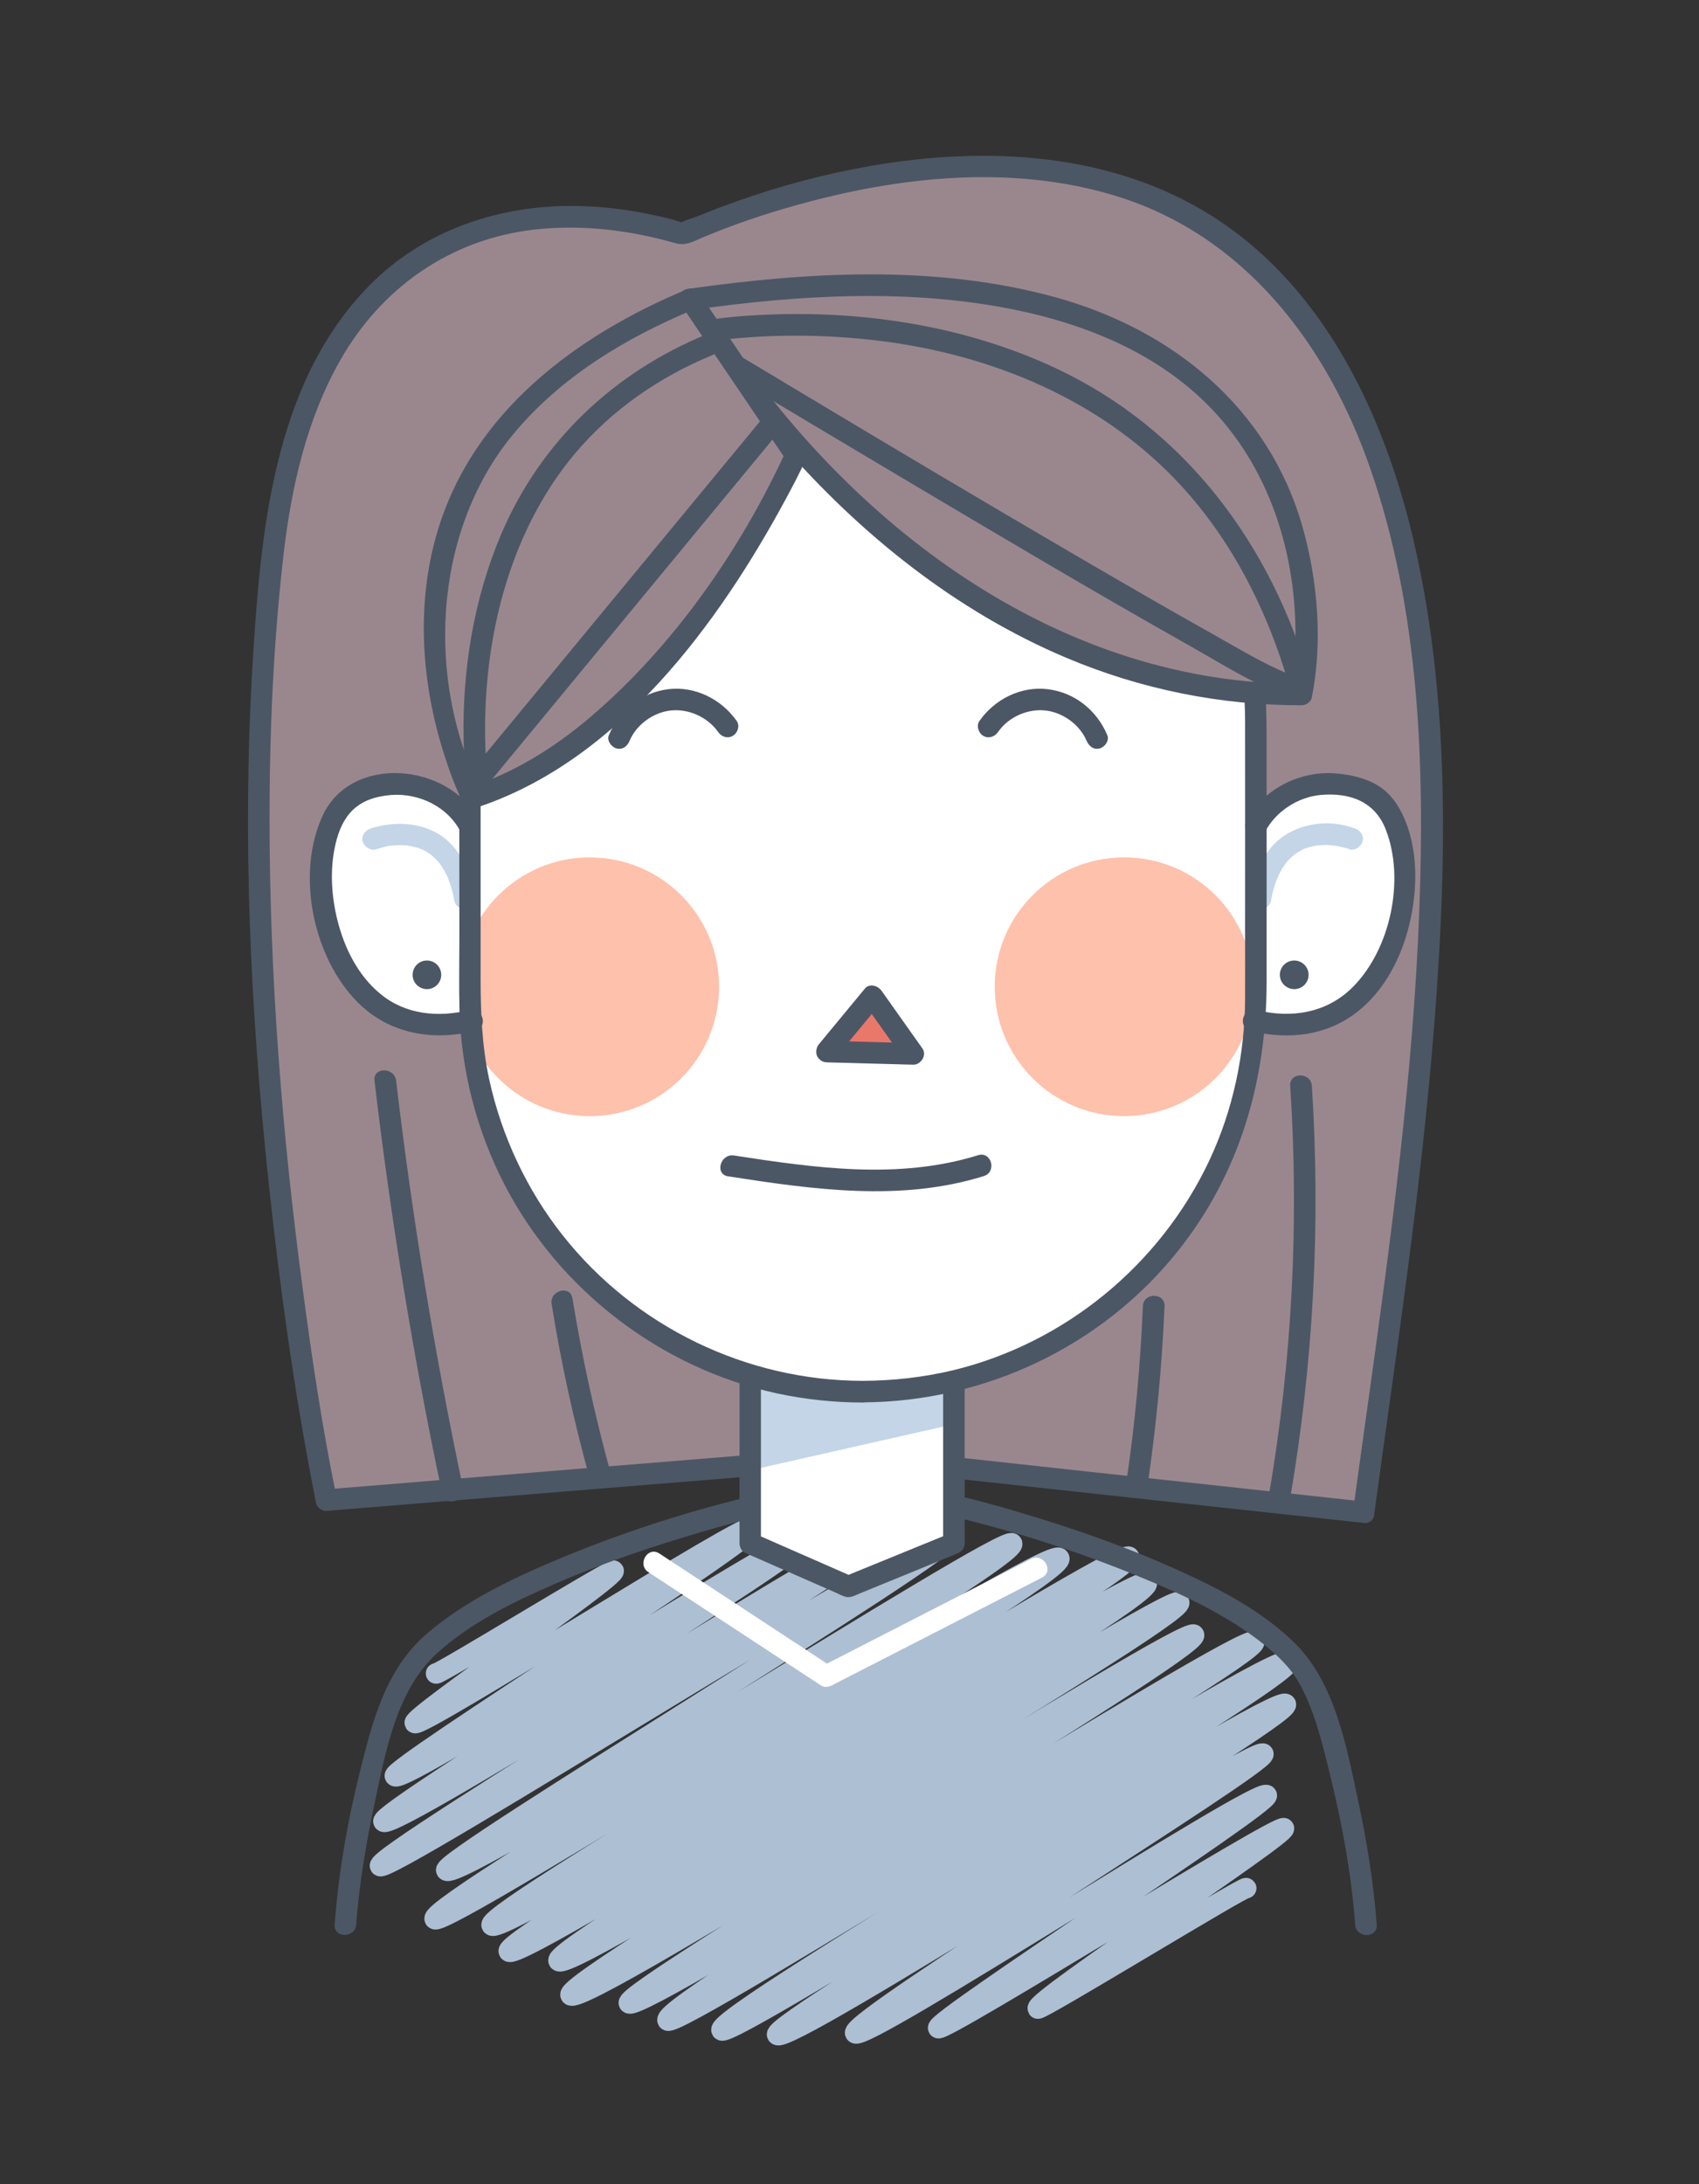 <?xml version="1.0" encoding="utf-8"?>
<!-- Generator: Adobe Illustrator 28.1.0, SVG Export Plug-In . SVG Version: 6.00 Build 0)  -->
<svg version="1.1" xmlns="http://www.w3.org/2000/svg" xmlns:xlink="http://www.w3.org/1999/xlink" x="0px" y="0px"
	 viewBox="0 0 124.68 160.21" style="enable-background:new 0 0 124.68 160.21;" xml:space="preserve">
<rect x="0" y="0" width="124.68" height="160.21" fill="#333333" stroke="none"/>
<style type="text/css">
	.st0{fill:#EDF0F4;}
	.st1{fill:#9A878E;}
	.st2{fill:#4C5765;}
	.st3{fill:none;stroke:#ADBFD3;stroke-width:1.507;stroke-linecap:round;stroke-linejoin:round;}
	.st4{fill:#FFFFFF;}
	.st5{fill:#C3D5E7;}
	.st6{fill:#EA786A;}
	.st7{fill:#FEC1AC;}
	.st8{display:none;fill:#4C5765;}
	.st9{fill:none;stroke:#EB695C;stroke-width:1.507;stroke-linecap:round;stroke-linejoin:round;}
	.st10{fill:none;stroke:#4C5765;stroke-width:1.507;stroke-linecap:round;stroke-linejoin:round;}
	.st11{fill:#E9796A;stroke:#4C5765;stroke-width:0.527;stroke-miterlimit:10;}
	.st12{fill:#E9796A;}
	.st13{fill:none;stroke:#E9796A;stroke-width:1.507;stroke-linecap:round;stroke-linejoin:round;}
	.st14{fill:#566272;}
	.st15{fill:none;stroke:#9A878E;stroke-width:1.507;stroke-linecap:round;stroke-linejoin:round;}
	.st16{fill:#FDC0AB;}
	.st17{fill:#1D262D;}
</style>
<g id="BACKGROUND">
</g>
<g id="OBJECTS">
	<g>
		<g>
			<g>
				<path class="st1" d="M100.07,110.92l-37.27-4.04l-38.86,3.16c0,0-7.74-37.27-3.87-69.8s30.07-23.03,30.07-23.03
					S80.2,2.79,95.5,23.01C110.79,43.23,104.11,81.21,100.07,110.92z"/>
				<g>
					<path class="st2" d="M100.07,110.13c-11.08-1.2-22.16-2.4-33.24-3.61c-1.32-0.14-2.7-0.42-4.03-0.44
						c-1.19-0.02-2.42,0.2-3.61,0.29c-6.59,0.54-13.19,1.07-19.78,1.61c-5.16,0.42-10.31,0.84-15.47,1.26
						c0.25,0.19,0.51,0.39,0.76,0.58c-1.03-4.99-1.79-10.06-2.46-15.11c-1.54-11.48-2.45-23.06-2.46-34.64
						c0-6.48,0.29-12.97,1.03-19.41c0.57-4.9,1.69-9.89,4.15-14.22c3.02-5.33,8.07-8.87,14.17-9.59c3.52-0.41,7.02,0.02,10.41,0.98
						c0.79,0.22,1.29-0.1,2.03-0.41c2.14-0.91,4.5-1.71,6.8-2.35c7.53-2.12,15.78-3.02,23.38-0.74
						c9.55,2.87,15.64,10.92,18.81,20.04c3.6,10.36,4,21.64,3.59,32.5c-0.45,11.96-2.06,23.84-3.71,35.68
						c-0.38,2.72-0.76,5.43-1.13,8.15c-0.14,1,1.39,1.43,1.53,0.42c1.63-11.99,3.47-23.97,4.42-36.05
						c0.9-11.51,1.15-23.36-1.36-34.7c-2.09-9.47-6.53-19.24-15.03-24.57c-7.43-4.66-16.59-5.09-25.03-3.62
						c-3.3,0.58-6.55,1.44-9.7,2.56c-0.98,0.35-1.95,0.71-2.91,1.11c-0.17,0.07-1.38,0.42-1.46,0.64c0.11-0.3,0.95,0.09,0.11-0.22
						c-0.54-0.2-1.12-0.32-1.68-0.44c-1.89-0.43-3.84-0.68-5.77-0.72c-5.7-0.12-11.32,1.74-15.36,5.87
						c-7.09,7.23-7.96,18.29-8.54,27.84c-0.76,12.65-0.15,25.38,1.19,37.97c0.8,7.48,1.83,14.96,3.26,22.36
						c0.07,0.36,0.14,0.72,0.21,1.09c0.07,0.32,0.44,0.61,0.76,0.58c11.14-0.91,22.28-1.81,33.43-2.72
						c1.73-0.14,3.49-0.38,5.22-0.43c0.87-0.02,1.77,0.15,2.63,0.25c6.35,0.69,12.71,1.38,19.06,2.07
						c5.26,0.57,10.53,1.14,15.79,1.71C101.08,111.82,101.07,110.24,100.07,110.13z"/>
				</g>
			</g>
			<g>
				<g>
					<path class="st2" d="M27.48,79.26c1.2,10.17,2.85,20.28,4.97,30.3c0.21,1,1.74,0.57,1.53-0.42
						c-2.09-9.88-3.73-19.85-4.91-29.88C28.95,78.26,27.37,78.25,27.48,79.26L27.48,79.26z"/>
				</g>
			</g>
			<g>
				<g>
					<path class="st2" d="M40.48,95.65c0.7,4.34,1.64,8.64,2.82,12.88c0.27,0.98,1.8,0.56,1.53-0.42
						c-1.17-4.24-2.11-8.53-2.82-12.88C41.84,94.22,40.32,94.65,40.48,95.65L40.48,95.65z"/>
				</g>
			</g>
			<g>
				<g>
					<path class="st2" d="M94.68,79.64c0.66,10.03,0.14,20.1-1.56,30.01c-0.17,1,1.35,1.42,1.53,0.42
						c1.73-10.05,2.28-20.26,1.62-30.43C96.2,78.63,94.62,78.62,94.68,79.64L94.68,79.64z"/>
				</g>
			</g>
			<g>
				<g>
					<path class="st2" d="M83.87,95.8c-0.18,4.29-0.57,8.56-1.2,12.81c-0.15,1,1.38,1.43,1.53,0.42c0.65-4.39,1.07-8.8,1.26-13.23
						C85.49,94.79,83.91,94.79,83.87,95.8L83.87,95.8z"/>
				</g>
			</g>
		</g>
		<g>
			<g>
				<g>
					<path class="st3" d="M32,122.74c0.1,0.17,12.92-7.72,13.03-7.53c0.26,0.45-14.84,10.74-14.59,11.16
						c0.3,0.53,24.6-15.03,24.95-14.41c0.43,0.75-26.75,17.73-26.41,18.3c0.49,0.85,29.6-18.16,30.06-17.36
						c0.45,0.77-31.31,19.99-30.9,20.7c0.56,0.96,37.08-22.52,37.57-21.69c0.56,0.97-38.29,24.14-37.82,24.95
						c0.44,0.76,41.32-25.28,41.94-24.21c0.54,0.94-37.53,23.76-37.08,24.53c0.69,1.19,41.02-24.83,41.52-23.97
						c0.66,1.14-42.99,26.46-42.37,27.54c0.54,0.93,45.14-27.66,45.83-26.46c0.72,1.25-42.28,25.83-41.65,26.92
						c0.7,1.2,46.2-28.02,46.78-27.01c0.67,1.16-46.14,27.86-45.52,28.93c0.64,1.11,46.21-28.06,46.81-27.02
						c0.72,1.25-43.81,26.58-43.16,27.71c0.7,1.21,45.02-27.19,45.54-26.29c0.61,1.05-45.31,27.69-44.66,28.8
						c0.71,1.24,45.21-27.36,45.75-26.42c0.59,1.02-41.99,26.12-41.47,27.01c0.62,1.08,45.33-27.45,45.88-26.49
						c0.57,0.99-43.76,26.51-43.04,27.76c0.52,0.9,44.87-27.45,45.53-26.29c0.64,1.11-42.21,25.89-41.57,27.01
						c0.5,0.87,40.81-24.96,41.41-23.91c0.53,0.92-37.85,23.34-37.33,24.24c0.59,1.02,35.2-21.43,35.68-20.6
						c0.38,0.66-30.47,19.58-29.95,20.48c0.5,0.86,29.74-18.23,30.2-17.44c0.33,0.57-24.42,16.54-24.11,17.07
						c0.26,0.45,25.09-15.12,25.37-14.65c0.26,0.45-18.39,12.65-18.06,13.22c0.12,0.21,15.19-9.02,15.29-8.83"/>
				</g>
			</g>
			<g>
				<g>
					<path class="st2" d="M54.85,109.81c-4.88,1.18-9.72,2.78-14.33,4.74c-3.21,1.36-6.43,2.94-9.11,5.2
						c-3.07,2.59-4.05,6.38-4.99,10.16c-0.92,3.67-1.58,7.47-1.86,11.25c-0.08,1.02,1.51,1.01,1.58,0c0.22-2.94,0.71-5.87,1.32-8.75
						c0.81-3.79,1.59-8.36,4.57-11.11c2.43-2.23,5.53-3.75,8.53-5.06c3.11-1.36,6.32-2.48,9.57-3.47c1.7-0.52,3.42-1.02,5.15-1.44
						C56.26,111.09,55.84,109.57,54.85,109.81L54.85,109.81z"/>
				</g>
			</g>
			<g>
				<g>
					<path class="st2" d="M70.32,111.33c4.55,1.1,9.06,2.57,13.38,4.35c3.14,1.29,6.34,2.78,9.01,4.9c1.03,0.82,2.03,1.77,2.67,2.94
						c1.16,2.1,1.74,4.69,2.31,7.01c0.85,3.48,1.49,7.06,1.76,10.64c0.07,1.01,1.66,1.02,1.58,0c-0.23-3.08-0.73-6.16-1.38-9.17
						c-0.84-3.91-1.69-8.6-4.66-11.51c-2.43-2.38-5.59-4-8.66-5.38c-3.22-1.45-6.55-2.65-9.92-3.7c-1.87-0.58-3.77-1.14-5.67-1.6
						C69.75,109.57,69.33,111.09,70.32,111.33L70.32,111.33z"/>
				</g>
			</g>
			<g>
				<g>
					<path class="st4" d="M47.58,115.31c4.22,2.77,8.44,5.54,12.66,8.31c0.24,0.16,0.55,0.13,0.8,0c5.14-2.64,10.29-5.27,15.43-7.91
						c0.91-0.46,0.11-1.83-0.8-1.37c-5.14,2.64-10.29,5.27-15.43,7.91c0.27,0,0.53,0,0.8,0c-4.22-2.77-8.44-5.54-12.66-8.31
						C47.52,113.39,46.73,114.76,47.58,115.31L47.58,115.31z"/>
				</g>
			</g>
		</g>
		<g>
			<g>
				<polygon class="st4" points="55.06,108.64 55.06,113.21 62.27,116.37 70,113.21 70.18,102.57 55.24,104.24 				"/>
				<polygon class="st5" points="70.18,104.42 55.41,107.76 55.24,100.9 62.44,102.04 70,101.08 				"/>
				<g>
					<g>
						<path class="st2" d="M54.27,101.25c0,3.99,0,7.97,0,11.96c0,0.25,0.15,0.57,0.39,0.68c2.19,0.96,4.38,1.92,6.57,2.88
							c0.28,0.12,0.63,0.33,0.93,0.37c0.33,0.04,0.65-0.15,0.94-0.27c1.31-0.54,2.62-1.07,3.94-1.61c1.06-0.43,2.11-0.87,3.17-1.3
							c0.33-0.13,0.58-0.38,0.58-0.76c0-3.99,0-7.97,0-11.96c0-1.02-1.58-1.02-1.58,0c0,3.99,0,7.97,0,11.96
							c0.19-0.25,0.39-0.51,0.58-0.76c-2.58,1.05-5.16,2.11-7.74,3.16c0.2,0.03,0.41,0.05,0.61,0.08c-2.4-1.05-4.81-2.11-7.21-3.16
							c0.13,0.23,0.26,0.46,0.39,0.68c0-3.99,0-7.97,0-11.96C55.85,100.23,54.27,100.23,54.27,101.25L54.27,101.25z"/>
					</g>
				</g>
			</g>
			<g>
				<path class="st4" d="M100.07,57.97c-5.63-1.93-7.91,2.64-7.91,2.64v-8.08c0-14.85-12.04-26.88-26.9-26.88h-3.87
					c-14.86,0-26.9,12.03-26.9,26.88v8.08c0,0-2.29-4.57-7.91-2.64c-5.61,1.93-3.53,19.72,7.96,16.9
					c0.84,15.16,13.4,27.2,28.79,27.2l0,0c15.38,0,27.95-12.04,28.79-27.2C103.6,77.69,105.67,59.9,100.07,57.97z"/>
			</g>
			<g>
				<polygon class="st6" points="60.69,77.12 64.03,73.08 67.02,77.3 				"/>
			</g>
			<g>
				
					<ellipse transform="matrix(1.748970e-03 -1 1 1.748970e-03 -29.175 115.531)" class="st7" cx="43.28" cy="72.38" rx="9.49" ry="9.49"/>
				
					<ellipse transform="matrix(1.748970e-03 -1 1 1.748970e-03 9.964 154.739)" class="st7" cx="82.49" cy="72.38" rx="9.49" ry="9.49"/>
				<path class="st8" d="M52.07,63.95c0,1.36-1.1,2.46-2.46,2.46c-1.36,0-2.46-1.1-2.46-2.46c0-1.36,1.1-2.46,2.46-2.46
					C50.97,61.49,52.07,62.59,52.07,63.95z"/>
				<path class="st8" d="M78.8,63.95c0,1.36-1.1,2.46-2.46,2.46c-1.36,0-2.46-1.1-2.46-2.46c0-1.36,1.1-2.46,2.46-2.46
					C77.69,61.49,78.8,62.59,78.8,63.95z"/>
				<g>
					<g>
						<path class="st2" d="M73.24,53.69c0.77-1.11,2.2-1.74,3.54-1.57c1.25,0.16,2.47,1.05,2.96,2.22c0.17,0.39,0.52,0.68,0.97,0.55
							c0.37-0.1,0.72-0.58,0.55-0.97c-0.77-1.82-2.39-3.13-4.37-3.37c-1.97-0.24-3.91,0.74-5.02,2.34
							c-0.24,0.35-0.06,0.88,0.28,1.08C72.55,54.2,73,54.04,73.24,53.69L73.24,53.69z"/>
					</g>
				</g>
				<g>
					<g>
						<path class="st2" d="M54.07,52.89c-1.12-1.6-3.06-2.58-5.02-2.34c-1.98,0.24-3.6,1.55-4.37,3.37
							c-0.17,0.39,0.18,0.87,0.55,0.97c0.46,0.13,0.81-0.16,0.97-0.55c0.49-1.17,1.7-2.06,2.96-2.22c1.34-0.17,2.77,0.47,3.54,1.57
							c0.24,0.35,0.69,0.51,1.08,0.28C54.13,53.77,54.31,53.24,54.07,52.89L54.07,52.89z"/>
					</g>
				</g>
				<g>
					<g>
						<path class="st2" d="M53.43,86.28c6.21,0.96,12.65,1.89,18.77-0.02c0.97-0.3,0.56-1.83-0.42-1.53
							c-5.85,1.82-12.01,0.93-17.93,0.02C52.86,84.61,52.43,86.13,53.43,86.28L53.43,86.28z"/>
					</g>
				</g>
				<g>
					<g>
						<path class="st2" d="M61.24,77.68c1.11-1.35,2.23-2.69,3.34-4.04c-0.41-0.05-0.83-0.11-1.24-0.16c1,1.41,1.99,2.81,2.99,4.22
							c0.23-0.4,0.46-0.79,0.68-1.19c-1.84-0.05-3.69-0.1-5.53-0.15c-0.27-0.01-0.53-0.01-0.8-0.02c-1.02-0.03-1.02,1.55,0,1.58
							c1.84,0.05,3.69,0.1,5.53,0.15c0.27,0.01,0.53,0.01,0.8,0.02c0.57,0.02,1.03-0.7,0.68-1.19c-1-1.41-1.99-2.81-2.99-4.22
							c-0.27-0.38-0.89-0.59-1.24-0.16c-1.11,1.35-2.23,2.69-3.34,4.04c-0.27,0.33-0.32,0.8,0,1.12
							C60.41,77.96,60.97,78.01,61.24,77.68z"/>
					</g>
				</g>
			</g>
			<g>
				<g>
					<g>
						<path class="st2" d="M92.84,61.01c0.75-1.47,2.39-2.54,4.05-2.7c2.18-0.2,4.02,0.49,4.81,2.55c1.42,3.67,0.34,8.79-2.45,11.56
							c-1.91,1.9-4.51,2.29-7.06,1.66c-0.99-0.25-1.41,1.28-0.42,1.53c2.76,0.69,5.62,0.37,7.88-1.43c1.98-1.57,3.2-3.97,3.78-6.4
							c0.55-2.29,0.64-4.86-0.13-7.12c-0.32-0.93-0.79-1.85-1.52-2.54c-1.03-0.96-2.49-1.3-3.86-1.4c-2.54-0.18-5.27,1.17-6.45,3.49
							C91.01,61.11,92.38,61.92,92.84,61.01L92.84,61.01z"/>
					</g>
				</g>
				<g>
					<g>
						<path class="st5" d="M99.44,60.77c-2.11-0.8-4.77-0.33-6.22,1.46c-0.8,0.99-1.25,2.2-1.48,3.44
							c-0.08,0.42,0.12,0.85,0.55,0.97c0.39,0.11,0.89-0.13,0.97-0.55c0.2-1.03,0.44-1.85,1.04-2.69c0.03-0.04,0.05-0.07,0.08-0.11
							c-0.09,0.12-0.02,0.03,0,0c0.06-0.07,0.12-0.15,0.19-0.22c0.13-0.14,0.28-0.27,0.42-0.39c-0.13,0.11,0.01-0.01,0.07-0.05
							c0.07-0.05,0.14-0.09,0.21-0.14c0.15-0.09,0.3-0.16,0.46-0.24c-0.16,0.07-0.03,0.01,0.06-0.02c0.07-0.03,0.15-0.05,0.22-0.07
							c0.15-0.05,0.31-0.08,0.46-0.12c0.06-0.01,0.13-0.02,0.19-0.03c0.11-0.02-0.17,0.02,0.03,0c0.15-0.01,0.29-0.02,0.44-0.03
							c0.26-0.01,0.51,0.01,0.77,0.04c0.16,0.02,0.14-0.04,0,0c0.04-0.01,0.11,0.02,0.14,0.02c0.1,0.02,0.21,0.04,0.31,0.06
							c0.22,0.05,0.45,0.1,0.66,0.18c0.4,0.15,0.87-0.17,0.97-0.55C100.12,61.3,99.85,60.92,99.44,60.77L99.44,60.77z"/>
					</g>
				</g>
				<g>
					<g>
						<path class="st5" d="M27.62,62.29c0.17-0.06,0.35-0.11,0.53-0.15c0.13-0.03,0.46-0.16,0.59-0.11c-0.09-0.03-0.18,0.02-0.02,0
							c0.06-0.01,0.12-0.01,0.18-0.02c0.13-0.01,0.27-0.02,0.41-0.02c0.13,0,0.26,0,0.38,0.01c0.07,0,0.14,0.01,0.21,0.02
							c0.03,0,0.06,0.01,0.09,0.01c0.15,0.01-0.18-0.03-0.02,0c0.29,0.05,0.57,0.11,0.85,0.21c0.05,0.02,0.28,0.12,0.08,0.03
							c0.06,0.03,0.13,0.06,0.19,0.09c0.16,0.08,0.31,0.17,0.45,0.27c0.04,0.03,0.25,0.2,0.09,0.07c0.06,0.05,0.12,0.1,0.18,0.15
							c0.15,0.13,0.28,0.28,0.41,0.43c0.02,0.02,0.1,0.13,0.04,0.05c-0.06-0.08,0.07,0.09,0.08,0.11c0.07,0.1,0.13,0.19,0.19,0.29
							c0.13,0.22,0.25,0.44,0.35,0.68c0.05,0.12-0.04-0.09,0.01,0.04c0.03,0.08,0.06,0.16,0.09,0.24c0.05,0.14,0.1,0.28,0.14,0.42
							c0.1,0.33,0.17,0.66,0.23,0.99c0.08,0.42,0.59,0.66,0.97,0.55c0.44-0.12,0.63-0.55,0.55-0.97c-0.36-1.9-1.28-3.88-3.12-4.74
							c-1.21-0.56-2.55-0.63-3.84-0.36c-0.25,0.05-0.5,0.11-0.74,0.2c-0.4,0.15-0.67,0.53-0.55,0.97
							C26.75,62.12,27.22,62.44,27.62,62.29L27.62,62.29z"/>
					</g>
				</g>
				<g>
					<g>
						<path class="st2" d="M63.33,101.28c-8.53,0-16.71-3.96-22.01-10.64c-2.65-3.34-4.51-7.3-5.42-11.47
							c-0.54-2.48-0.63-4.97-0.63-7.49c0-5.5,0-11,0-16.5c0-2-0.05-4.01,0.21-6c0.54-4.24,2.15-8.31,4.63-11.79
							C45,30.51,53.04,26.47,61.46,26.44c3.15-0.01,6.29-0.08,9.39,0.6c4.16,0.91,8.08,2.84,11.32,5.61
							c5.93,5.07,9.19,12.43,9.2,20.2c0.01,5.13,0,10.27,0,15.4c0,1.66,0.01,3.32,0,4.98c-0.02,4.1-0.88,8.18-2.63,11.9
							c-3.61,7.65-10.59,13.39-18.82,15.38C67.76,101.02,65.56,101.27,63.33,101.28c-1.02,0.01-1.02,1.59,0,1.58
							c8.93-0.05,17.53-4.1,23.11-11.1c4.57-5.73,6.51-12.55,6.51-19.8c0-5.76,0-11.51,0-17.27c0-2.4-0.03-4.78-0.45-7.16
							c-0.77-4.3-2.61-8.39-5.27-11.85c-5.28-6.86-13.49-10.81-22.12-10.83c-3.38-0.01-6.73-0.05-10.05,0.73
							c-4.2,0.98-8.13,2.97-11.44,5.74c-6.33,5.28-9.89,13.19-9.91,21.41c-0.01,5.32,0,10.63,0,15.95c0,1.82-0.04,3.64,0.01,5.45
							c0.13,4.46,1.28,8.87,3.34,12.83c4.01,7.69,11.43,13.38,19.91,15.23c2.09,0.45,4.23,0.68,6.37,0.68
							C64.35,102.86,64.35,101.28,63.33,101.28z"/>
					</g>
				</g>
				<g>
					<g>
						<path class="st2" d="M35.17,60.21c-2.15-4.24-9.39-4.96-11.5-0.37c-1.97,4.28-0.7,10.41,2.6,13.7c2.31,2.3,5.51,2.84,8.6,2.07
							c0.99-0.25,0.57-1.77-0.42-1.53c-2.28,0.57-4.7,0.35-6.56-1.2c-1.64-1.36-2.62-3.36-3.13-5.39c-0.48-1.93-0.58-4.04-0.04-5.96
							c0.59-2.09,1.83-3.05,4-3.22c2.04-0.15,4.15,0.87,5.08,2.7C34.27,61.91,35.63,61.11,35.17,60.21L35.17,60.21z"/>
					</g>
				</g>
				<path class="st2" d="M32.38,71.5c0,0.58-0.47,1.05-1.05,1.05c-0.58,0-1.05-0.47-1.05-1.05c0-0.58,0.47-1.05,1.05-1.05
					C31.91,70.45,32.38,70.92,32.38,71.5z"/>
				<path class="st2" d="M96.03,71.5c0,0.58-0.47,1.05-1.05,1.05c-0.58,0-1.06-0.47-1.06-1.05c0-0.58,0.47-1.05,1.06-1.05
					C95.55,70.45,96.03,70.92,96.03,71.5z"/>
			</g>
			<g>
				<g>
					<g>
						<path class="st1" d="M50.66,21.96c0,0,15.82,29.16,44.83,28.99C95.5,50.94,102.79,14.49,50.66,21.96z"/>
						<g>
							<path class="st2" d="M49.98,22.35c1.98,3.63,4.59,7,7.29,10.11c5.77,6.66,12.84,12.36,21.01,15.8
								c5.46,2.3,11.3,3.48,17.23,3.47c0.33,0,0.7-0.24,0.76-0.58c0.8-4.03,0.44-8.5-0.66-12.42c-2.47-8.81-9.59-14.59-18.24-16.95
								c-8.72-2.38-18.05-1.84-26.9-0.59c-1,0.14-0.58,1.67,0.42,1.53c7.87-1.11,16.09-1.59,23.92,0.07
								c4.84,1.03,9.61,2.97,13.27,6.38c4.83,4.49,7,10.95,6.99,17.44c0,1.04-0.06,2.09-0.17,3.12c-0.04,0.4-0.04,0.47-0.15,1.01
								c0.25-0.19,0.51-0.39,0.76-0.58C78,50.19,63.01,39,53.51,25.01c-0.76-1.12-1.51-2.26-2.16-3.45
								C50.86,20.66,49.49,21.46,49.98,22.35z"/>
						</g>
					</g>
					<g>
						<g>
							<path class="st2" d="M96.17,49.99c-2.87-10.02-9.18-18.55-18.75-23.01c-6.48-3.02-13.78-4.18-20.9-3.91
								c-1.53,0.06-3.07,0.16-4.58,0.41c-1,0.17-0.58,1.69,0.42,1.53c0.46-0.08,0.26-0.05,0.75-0.1c0.82-0.09,1.65-0.16,2.47-0.21
								c2.79-0.16,5.6-0.08,8.38,0.23c8.06,0.89,15.98,3.96,21.8,9.74c4.36,4.34,7.2,9.87,8.88,15.74
								C94.93,51.38,96.45,50.97,96.17,49.99L96.17,49.99z"/>
						</g>
					</g>
					<g>
						<g>
							<path class="st2" d="M53.21,27.29c4.2,2.53,8.41,5.04,12.62,7.54c7.14,4.24,14.29,8.49,21.53,12.57
								c2.2,1.24,4.42,2.65,6.79,3.56c0.95,0.36,1.36-1.17,0.42-1.53c-1.67-0.64-3.87-1.97-5.64-2.96
								c-3.36-1.88-6.7-3.82-10.03-5.76c-6.82-3.98-13.6-8.01-20.37-12.07c-1.51-0.9-3.02-1.81-4.52-2.71
								C53.13,25.4,52.34,26.77,53.21,27.29L53.21,27.29z"/>
						</g>
					</g>
				</g>
				<g>
					<g>
						<path class="st1" d="M58.4,33.38c0,0-9.32,20.56-23.74,25.12c0,0-12.66-24.77,16-36.54L58.4,33.38z"/>
						<g>
							<path class="st2" d="M57.72,32.98c-3.33,7.31-8.33,14.47-14.46,19.67c-2.6,2.2-5.55,4.04-8.8,5.09
								c0.3,0.12,0.6,0.24,0.89,0.36c-4.07-8-3.65-18.97,2.24-26.16c3.48-4.24,8.27-7.14,13.28-9.22c-0.3-0.12-0.6-0.24-0.89-0.36
								c2.58,3.81,5.16,7.61,7.74,11.42c0.57,0.84,1.94,0.05,1.37-0.8c-2.58-3.81-5.16-7.61-7.74-11.42
								c-0.18-0.26-0.56-0.5-0.89-0.36c-8.16,3.39-15.76,9.01-18.37,17.82c-1.58,5.33-1.17,11.14,0.53,16.4
								c0.38,1.18,0.81,2.38,1.38,3.48c0.15,0.3,0.58,0.47,0.89,0.36c10.44-3.39,17.84-13.49,22.84-22.78
								c0.48-0.89,0.95-1.79,1.37-2.71C59.5,32.85,58.14,32.05,57.72,32.98z"/>
						</g>
					</g>
					<g>
						<g>
							<path class="st2" d="M56.08,30.53c-6.31,7.64-12.62,15.28-18.93,22.92c-0.9,1.09-1.8,2.17-2.69,3.26
								c0.44,0.12,0.88,0.23,1.32,0.35c0.06,0.42-0.03-0.33-0.05-0.48c-0.05-0.57-0.08-1.14-0.11-1.71
								c-0.07-1.95,0.01-3.9,0.23-5.84c0.65-5.68,2.64-11.36,6.35-15.77c2.71-3.21,6.2-5.62,10.07-7.21
								c0.93-0.38,0.52-1.91-0.42-1.53c-6.83,2.81-12.18,7.87-15.08,14.68c-1.99,4.69-2.84,9.86-2.75,14.94
								c0.02,1.11,0.07,2.22,0.23,3.32c0.08,0.57,0.97,0.78,1.32,0.35c6.31-7.64,12.62-15.28,18.93-22.92
								c0.9-1.09,1.8-2.17,2.69-3.26C57.84,30.87,56.73,29.75,56.08,30.53L56.08,30.53z"/>
						</g>
					</g>
				</g>
			</g>
		</g>
	</g>
</g>
<g id="DESIGNED_BY_FREEPIK">
</g>
</svg>
